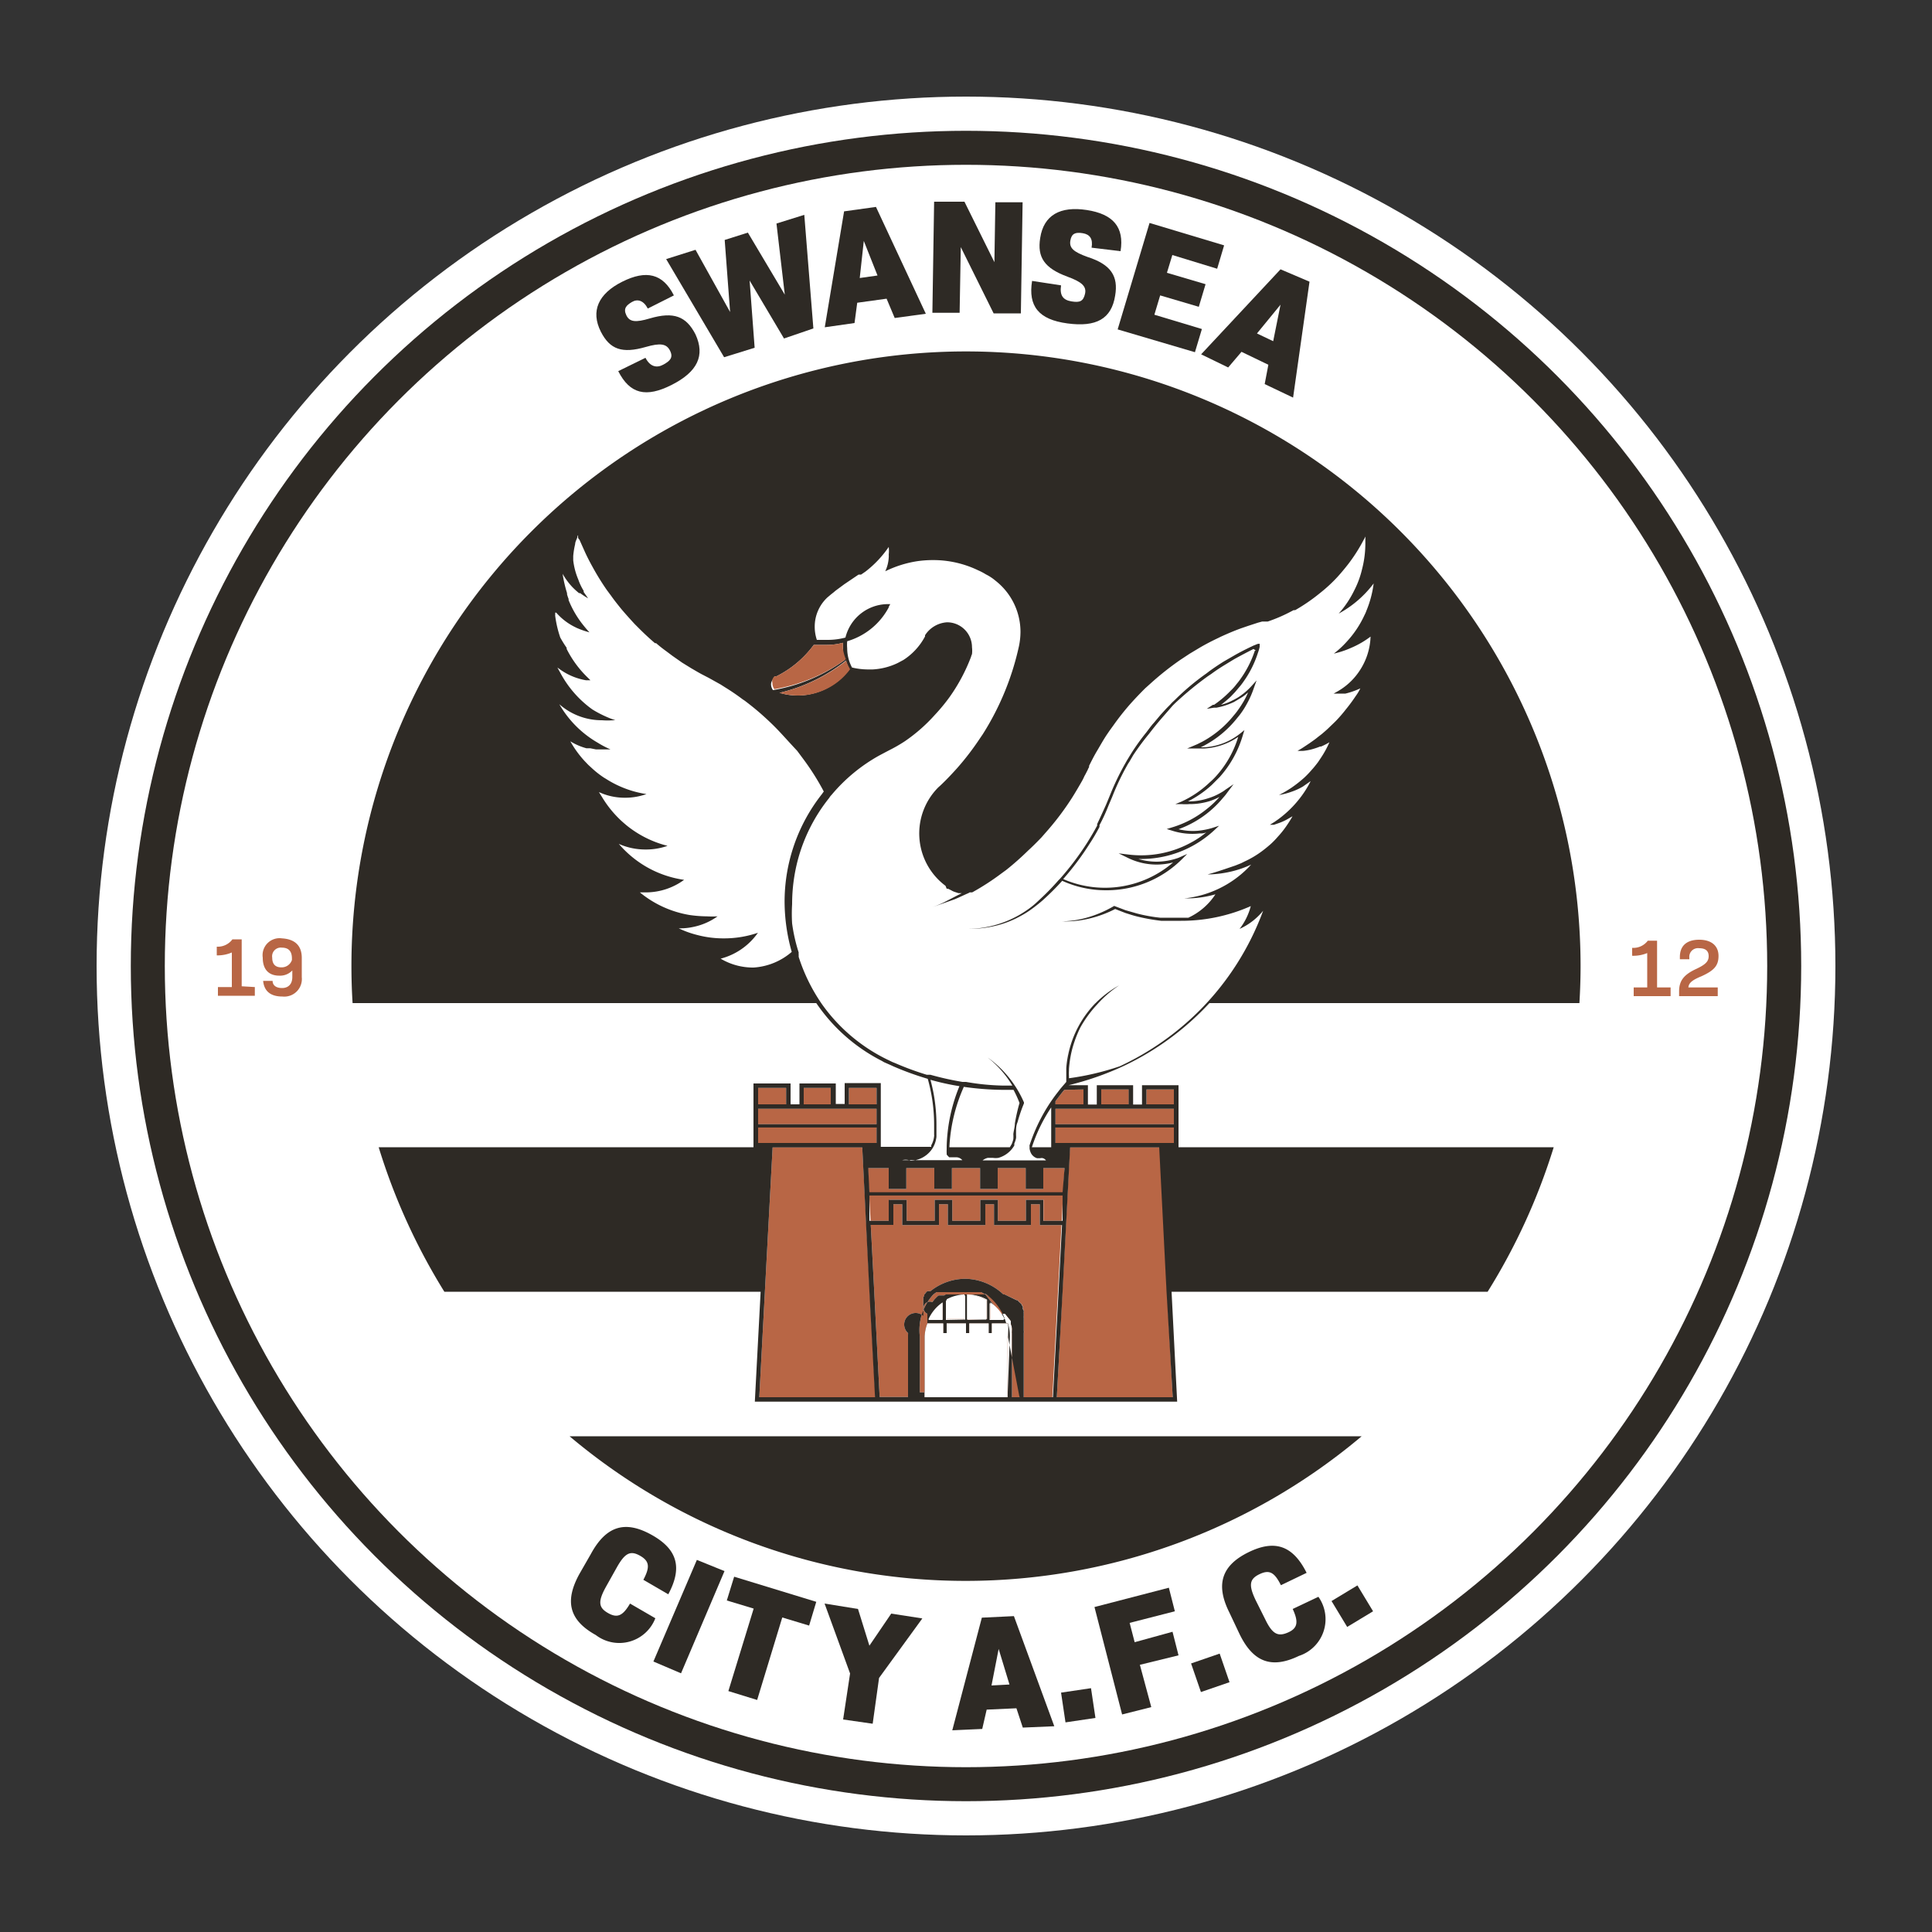 <svg id="Layer_1" data-name="Layer 1" xmlns="http://www.w3.org/2000/svg" viewBox="0 0 100 100"><rect x="0" y="0" width="100" height="100" fill="#333333" stroke="none"/><defs><style>.cls-1,.cls-6{fill:#fff;}.cls-2,.cls-5{fill:#2e2a25;}.cls-3,.cls-4{fill:#b86645;}.cls-4,.cls-5,.cls-6{fill-rule:evenodd;}</style></defs><circle class="cls-1" cx="50" cy="50" r="45"/><circle class="cls-2" cx="50" cy="50" r="43.23"/><circle class="cls-1" cx="50" cy="50" r="41.47"/><path class="cls-3" d="M13.19,51.09v.45H11.28v-.45H12V49.3a1.87,1.87,0,0,1-.78.15V49a.94.94,0,0,0,.81-.38h.48v2.43Z"/><path class="cls-3" d="M15.62,49.58v1a.91.91,0,0,1-1,1c-.63,0-.95-.29-1-.81h.49c0,.23.18.37.49.37s.53-.19.53-.57v-.34a.87.87,0,0,1-.67.27c-.55,0-.86-.32-.86-.93a.88.88,0,0,1,1-1C15.26,48.61,15.62,48.94,15.62,49.58Zm-.51.11v-.08c0-.37-.17-.56-.52-.56a.45.45,0,0,0-.5.52c0,.32.15.5.47.5A.56.56,0,0,0,15.11,49.69Z"/><path class="cls-3" d="M86.47,51.11v.45H84.56v-.45h.7V49.33a1.86,1.86,0,0,1-.78.14v-.41a.93.93,0,0,0,.81-.37h.48v2.42Z"/><path class="cls-3" d="M87.39,51.11h1.52v.45h-2v-.25c0-.55.25-.87.91-1.17.46-.22.62-.38.62-.65s-.16-.41-.49-.41a.45.45,0,0,0-.51.5v.07h-.49v-.12c0-.58.36-.89,1-.89s1,.32,1,.84-.25.76-.88,1.05C87.58,50.73,87.41,50.88,87.39,51.11Z"/><path class="cls-2" d="M34.59,82.52c.74-1.38.48-2.33-.87-3.08s-2.34-.48-3.14,1L30,81.45c-.8,1.44-.53,2.42.84,3.18a2,2,0,0,0,3.08-.87L32.61,83c-.37.63-.65.77-1.14.49s-.53-.59-.11-1.35l.56-1c.42-.75.7-.9,1.2-.62s.53.59.18,1.25Z"/><path class="cls-2" d="M36.07,80.74,33.82,86l1.43.61,2.25-5.29Z"/><path class="cls-2" d="M38,81.61l-.38,1.23,1.39.42-1.31,4.27,1.49.46,1.3-4.27,1.39.42.37-1.23Z"/><path class="cls-2" d="M46.13,83.52,45,85.18l-.59-1.9L42.68,83,44,86.62,43.64,89l1.53.22.33-2.37,2.24-3.08Z"/><path class="cls-2" d="M52.48,83.65l-1.66.08-1.53,5.83,1.55-.07.23-1,1.54-.07.33,1,1.63-.07Zm-1.16,3.59.37-1.89.56,1.84Z"/><path class="cls-2" d="M56.47,87.38l-1.55.23.23,1.54,1.55-.23Z"/><path class="cls-2" d="M61,85.68l-.31-1.22L58.73,85l-.26-1,2.34-.6-.31-1.22-3.85,1,1.43,5.56,1.51-.38L59,86.17Z"/><path class="cls-2" d="M63.13,85.59l-1.48.51.51,1.48,1.48-.51Z"/><path class="cls-2" d="M68.24,82.65l-1.33.63c.31.67.26,1-.25,1.22s-.8.09-1.17-.68l-.5-1c-.37-.78-.32-1.09.2-1.34s.78-.09,1.11.57l1.33-.64c-.7-1.4-1.63-1.74-3-1.07s-1.74,1.64-1,3.12l.52,1.1c.71,1.48,1.67,1.83,3.08,1.15A2,2,0,0,0,68.24,82.65Z"/><path class="cls-2" d="M70.26,82.06l-1.34.81.81,1.34,1.34-.81Z"/><path class="cls-2" d="M36,17.31c-.48-.94-1.13-1.19-2.36-.83-.74.22-1.05.19-1.22-.16s0-.52.29-.69.6-.08.82.34l1.35-.68c-.57-1.13-1.43-1.33-2.67-.71s-1.65,1.52-1.11,2.59c.47.92,1.1,1.14,2.32.79.76-.22,1.08-.17,1.26.19s0,.53-.34.72-.69.12-.93-.35L32,19.21c.6,1.18,1.43,1.39,2.77.71S36.5,18.4,36,17.31Z"/><path class="cls-2" d="M42.1,17l-.47-5.88-1.44.45.43,3.68-1.91-3.21-1.2.38.28,3.73L36,12.93l-1.52.48,3,5.08L39.06,18l-.26-3.48,1.78,3Z"/><path class="cls-2" d="M45.34,10.71l-1.65.23-1,6,1.54-.22.14-1.05,1.52-.21.42,1,1.61-.22Zm-.84,3.68.21-1.92.71,1.79Z"/><path class="cls-2" d="M51.52,10.47l-.05,3.1-1.55-3.13-1.57,0-.09,5.75,1.41,0,.06-3.4,1.7,3.43,1.41,0,.09-5.75Z"/><path class="cls-2" d="M58,13c.2-1.24-.38-1.92-1.75-2.13s-2.23.26-2.41,1.45c-.16,1,.22,1.56,1.41,2,.74.27,1,.5.91.89s-.27.46-.7.39-.62-.3-.54-.83l-1.5-.23c-.21,1.31.34,2,1.83,2.2s2.28-.23,2.47-1.44c.17-1-.21-1.61-1.43-2-.72-.26-.95-.46-.89-.84s.27-.45.64-.39.54.29.46.75Z"/><path class="cls-2" d="M63,13.91l.36-1.21-3.86-1.16-1.65,5.51,4,1.18.36-1.2-2.46-.74.3-1,2,.59.35-1.17-2-.59.28-.92Z"/><path class="cls-2" d="M66.28,13.94l-4.11,4.4,1.4.68.69-.81,1.39.67-.19,1,1.47.7.85-6Zm-.38,3.72-.84-.4,1.22-1.49Z"/><rect class="cls-3" x="39.24" y="56.31" width="1.45" height="0.86"/><rect class="cls-3" x="41.6" y="56.31" width="1.43" height="0.86"/><polygon class="cls-4" points="45.31 72.32 39.3 72.32 39.59 66.86 39.99 59.38 44.63 59.38 45.02 66.86 45.31 72.32"/><rect class="cls-3" x="43.94" y="56.31" width="1.42" height="0.86"/><rect class="cls-3" x="39.24" y="57.39" width="6.13" height="0.8"/><rect class="cls-3" x="39.24" y="58.36" width="6.13" height="0.8"/><path class="cls-4" d="M48.79,67.41v.87h-.73A2.07,2.07,0,0,1,48.79,67.41Z"/><path class="cls-4" d="M49.92,67v1.25H49v-1A2.13,2.13,0,0,1,49.92,67Z"/><path class="cls-4" d="M51.05,67.3v1h-1V67A2.06,2.06,0,0,1,51.05,67.3Z"/><path class="cls-4" d="M52,68.28h-.74v-.87A2.1,2.1,0,0,1,52,68.28Z"/><path class="cls-4" d="M52.15,69.18v3.14H47.86V69.18A2.15,2.15,0,0,1,48,68.5h.82V69H49v-.5h1V69h.17v-.5h1V69h.17v-.5h.83A2.15,2.15,0,0,1,52.15,69.18Z"/><path class="cls-4" d="M52.77,69.18v3.14h-.39V69a.28.28,0,0,1,0-.09s0,0,0-.05h0a.43.43,0,0,0,0-.11h0v0a.86.86,0,0,0-.06-.23.43.43,0,0,0,0,0l0-.06,0,0,0,0v0l0,0,0,0,0-.09,0,0v0l0,0,0,0,0,0-.06-.08h0l-.06-.07,0,0-.12-.15h0l-.06-.07,0,0,0,0,0,0,0,0h0l0,0,0,0h0l-.07,0h0l-.08,0-.08,0,0,0,0,0L51,67l0,0-.08,0-.08,0h0l-.08,0h-.12l-.09,0H49.47l-.09,0h-.11l-.08,0h0l-.09,0h0L49,67l0,0-.05,0h0l-.08.05h0l-.09,0h0l-.06,0h0l-.07,0,0,0h0l-.06,0h0l-.07.05,0,0,0,0-.07.07h0l-.07.07,0,0,0,0-.07.09,0,0-.05.07h0A.16.16,0,0,0,48,68l0,0,0,.06,0,.05a.14.14,0,0,0,0,.06h0l0,0s0,0,0,0l0,0,0,.1v0s0,0,0,.06a.29.29,0,0,0,0,.09l0,.1v0h0a.43.43,0,0,1,0,.11h0v.05a.28.28,0,0,0,0,.09v3.3h-.39V69.18A2.73,2.73,0,0,1,48.31,67l.08-.06h0l.09-.06h0l.09,0,.09,0h0l.06,0h0l.06,0h0l.08,0h0l.06,0h0l.09,0,.07,0h0l.09,0h0l.07,0h.11l.1,0h.61l.1,0h.16l.08,0,.15,0h0l0,0,.07,0,0,0,.06,0,.05,0,0,0,0,0,.06,0h0l0,0h0l.17.1,0,0h0l.07,0,.09.07A2.76,2.76,0,0,1,52.77,69.18Z"/><path class="cls-4" d="M54.94,63.41l-.18,3.45-.29,5.46H53V69a.57.57,0,0,0,0-.13l0-.25V68.5a.64.64,0,0,1,0-.07v0l0-.06h0s0,0,0-.06l0-.05s0,0,0,0h0l0-.06a.19.19,0,0,1,0-.07h0l0-.07h0l0-.09v0a.25.25,0,0,1,0-.07h0l0-.06a.35.35,0,0,0-.05-.08h0a.21.21,0,0,0,0-.06.43.43,0,0,0,0-.07l-.05-.07c0-.06-.1-.13-.16-.19l-.06-.07,0,0,0,0-.05,0L52,67l-.06,0-.07-.06,0,0A2.94,2.94,0,0,0,50,66.19a2.9,2.9,0,0,0-1.84.64l-.05,0,0,0-.05,0,0,0-.06,0,0,0,0,0a.52.52,0,0,0-.1.11l0,0-.06.07h0l0,.06h0l-.05.07,0,.06h0l0,.06a.21.21,0,0,0,0,.06h0v0l0,0v0l0,0v0l0,.08s0,0,0,.06a.25.25,0,0,0,0,.07.24.24,0,0,0,0,.08l0,.06a.14.14,0,0,1,0,.06v0a.64.64,0,0,1,0,.07s0,0,0,0h0v0h0s0,0,0,.06a.13.13,0,0,0,0,.06v0a.09.09,0,0,0,0,0v0h0s0,0,0,.06,0,0,0,.07v.06A.15.15,0,0,0,47,69v0a.2.2,0,0,1,0,.07h0v3.24H45.53l-.28-5.46-.18-3.45h1.17V62.33h.46v1.08h1.9V62.33h.46v1.08H51V62.33h.45v1.08h1.91V62.33h.46v1.08Z"/><polygon class="cls-4" points="55.02 61.88 54.96 63.19 54.01 63.19 54.01 62.1 53.1 62.1 53.1 63.19 51.65 63.19 51.65 62.1 50.74 62.1 50.74 63.19 49.29 63.19 49.29 62.1 48.38 62.1 48.38 63.19 46.93 63.19 46.93 62.1 46.02 62.1 46.02 63.19 45.06 63.19 44.99 61.88 55.02 61.88"/><polygon class="cls-4" points="55.1 60.46 55.03 61.72 44.98 61.72 44.92 60.46 46 60.46 46 61.54 46.91 61.54 46.91 60.46 48.36 60.46 48.36 61.54 49.27 61.54 49.27 60.46 50.73 60.46 50.73 61.54 51.64 61.54 51.64 60.46 53.09 60.46 53.09 61.54 54 61.54 54 60.46 55.1 60.46"/><path class="cls-4" d="M56.08,56.39v.77H54.63V57c.15-.2.3-.4.46-.59Z"/><rect class="cls-3" x="57" y="56.39" width="1.43" height="0.77"/><polygon class="cls-4" points="60.7 72.32 54.7 72.32 54.99 66.86 55.38 59.38 60.03 59.38 60.41 66.86 60.7 72.32"/><rect class="cls-3" x="59.34" y="56.39" width="1.42" height="0.77"/><rect class="cls-3" x="54.63" y="57.39" width="6.13" height="0.8"/><rect class="cls-3" x="54.63" y="58.36" width="6.13" height="0.8"/><path class="cls-5" d="M56.7,51.92a5.44,5.44,0,0,0-1.41,2.63,4.8,4.8,0,0,0-.11.76s0,.07,0,.1,0-.06,0-.1a4.85,4.85,0,0,1,.11-.75,5.32,5.32,0,0,1,1.42-2.64Z"/><path class="cls-5" d="M62.6,51.92H81.75q.06-1,.06-1.92a31.81,31.81,0,0,0-63.62,0q0,1,.06,1.92h24l.07.1a9.06,9.06,0,0,0,3.32,2.89l.12.07.32.14.15.07a15.39,15.39,0,0,0,1.79.65,8.73,8.73,0,0,1,.33,2.39c0,.17,0,.34,0,.51a.17.17,0,0,1,0,.07h0v0a1.18,1.18,0,0,1-.15.47.56.56,0,0,1,0,.08H45.59v-3.3H43.72v1.08h-.46V56.08H41.38v1.08h-.46V56.08H39v3.3H19.6A31.92,31.92,0,0,0,23,66.86H39.37l-.3,5.69H60.93l-.29-5.69H77a31.92,31.92,0,0,0,3.42-7.48H61V56.17H59.11v1h-.46v-1H56.77v1h-.46v-1h-1l0,0,0,0v0h0a15.33,15.33,0,0,0,2.86-1A14.48,14.48,0,0,0,62.6,51.92ZM40,35.17a.54.54,0,0,1,.1-.16L40.2,35l0,0h0a5.37,5.37,0,0,0,1.92-1.62h.08l.15,0h.4a3.22,3.22,0,0,0,.88-.11c0,.1,0,.21,0,.31a2.27,2.27,0,0,0,.08.59,8.78,8.78,0,0,1-3.7,1.55.52.52,0,0,1-.1-.31A.43.43,0,0,1,40,35.17Zm3.78-1a2,2,0,0,0,.19.46,3.29,3.29,0,0,1-1,.9A3.34,3.34,0,0,1,41.3,36a3.31,3.31,0,0,1-.95-.14A8.78,8.78,0,0,0,43.8,34.18ZM39,50.08a3.28,3.28,0,0,1-1.7-.46,3.4,3.4,0,0,0,1.93-1.34,5.41,5.41,0,0,1-1.76.29,5.32,5.32,0,0,1-1.4-.18,5,5,0,0,1-.94-.34h.06a3.08,3.08,0,0,0,.68-.07,3.28,3.28,0,0,0,1.27-.55,4.93,4.93,0,0,1-.55,0,6.56,6.56,0,0,1-.9-.07,5.46,5.46,0,0,1-2.57-1.17h.29a3.36,3.36,0,0,0,2-.65,5.43,5.43,0,0,1-2-.7,5.5,5.5,0,0,1-1.38-1.16l0,0,0,0a3.39,3.39,0,0,0,1.39.29,3.26,3.26,0,0,0,.7-.07,3,3,0,0,0,.43-.12l-.22-.06a5.5,5.5,0,0,1-1.9-1c-.13-.11-.26-.22-.38-.34a5.59,5.59,0,0,1-.88-1.11L31,41l.22.09a3.18,3.18,0,0,0,1.12.2h0a3.21,3.21,0,0,0,1.12-.19,5.21,5.21,0,0,1-1-.25,5.35,5.35,0,0,1-1.1-.54l-.1-.06a4.81,4.81,0,0,1-.57-.44l-.24-.22-.21-.22a5.39,5.39,0,0,1-.72-1,3.21,3.21,0,0,0,.83.36l.2,0,.3.06.43,0h.32a5,5,0,0,1-.65-.34h0a5.41,5.41,0,0,1-2-2,3.32,3.32,0,0,0,2.21.83,3.81,3.81,0,0,0,.59,0h.1l-.25-.09a5.89,5.89,0,0,1-.94-.47A5.52,5.52,0,0,1,29,34.82l-.15-.27.18.13a3.25,3.25,0,0,0,1.3.53l.23,0-.12-.12a5.46,5.46,0,0,1-1.11-1.5l0-.06A5.89,5.89,0,0,1,29,33a5.69,5.69,0,0,1-.26-1.1.53.53,0,0,1,0-.13.13.13,0,0,1,0-.06l0,0,.05,0a3.11,3.11,0,0,0,.9.71l.16.08a4.67,4.67,0,0,0,.66.23c-.15-.16-.29-.33-.42-.5l0,0a5.18,5.18,0,0,1-.66-1.17l0-.06a2.25,2.25,0,0,1-.08-.24l0-.06a6.86,6.86,0,0,1-.23-1,3.6,3.6,0,0,0,.49.67l0,0a3.7,3.7,0,0,0,.36.33l.06,0a3.62,3.62,0,0,0,.41.27l-.23-.33,0-.06a2.91,2.91,0,0,1-.28-.59l0,0A3.55,3.55,0,0,1,29.67,29v-.22a4.22,4.22,0,0,1,.1-.62c0-.1.06-.21.1-.31s0-.1.05-.14a.08.08,0,0,1,0,.05c0,.06,0,.12.07.17l.3.67c.12.26.25.51.39.76v0a12.9,12.9,0,0,0,.73,1.18l0,0,.23.31c.14.2.3.4.46.6s.5.58.76.86l.08.08.15.15q.39.39.81.75l0,0,.06,0c.17.15.35.29.53.42h0l.32.24.5.35.47.29c.21.12.42.25.64.36h0l.27.14h0l.61.34.22.14c.31.19.62.4.91.62l.12.08c.33.25.64.5.94.77s.52.48.77.74.65.71,1,1.08l.29.39a12.8,12.8,0,0,1,1.09,1.72.76.76,0,0,0-.08.11,9,9,0,0,0-1.95,5.61,9.64,9.64,0,0,0,.37,2.58A3.33,3.33,0,0,1,39,50.08Zm8.1,10a1.39,1.39,0,0,0,1.2-.7,1.42,1.42,0,0,0,.17-.54v-.09c0-.17,0-.35,0-.52a8.8,8.8,0,0,0-.31-2.34,13,13,0,0,0,1.5.33A8.76,8.76,0,0,0,49,59.34v.17a.13.13,0,0,0,0,.06.07.07,0,0,0,0,0,.3.3,0,0,0,0,.1l0,.09s0,0,.06.07l.07.07.07,0,.09,0,.1,0h.1a.42.42,0,0,1,.32.15H46.7A.69.69,0,0,1,47.14,60.08Zm2.75-3.83a15.16,15.16,0,0,0,2,.16h.61a5.93,5.93,0,0,1,.31.68h0a9.07,9.07,0,0,0-.24,1.06c0,.18-.06.36-.08.55a1.86,1.86,0,0,1,0,.26,1.83,1.83,0,0,1-.08.25l-.1.17H49.14v0A8.65,8.65,0,0,1,49.89,56.25ZM46,60.46v1.08h.91V60.46h1.45v1.08h.91V60.46h1.46v1.08h.91V60.46h1.45v1.08H54V60.46h1.1L55,61.71H45l-.06-1.25Zm8.41-1.08h-1a8.29,8.29,0,0,1,1-2.06ZM53.1,62.1v1.09H51.65V62.1h-.91v1.09H49.29V62.1h-.91v1.09H46.93V62.1H46v1.09h-1L45,61.88H55L55,63.19H54V62.1Zm-9.16-5.79h1.43v.85H43.94Zm-2.34,0H43v.85H41.6Zm-2.36,0h1.45v.85H39.24Zm0,1.08h6.13v.8H39.24Zm0,1.77v-.8h6.13v.8Zm.06,13.16.29-5.46.4-7.47h4.64L45,66.86l.29,5.46Zm12.85,0H47.86V69.18A2.15,2.15,0,0,1,48,68.5h.82V69H49v-.5h1V69h.17v-.5h1V69h.17v-.5h.83a2.15,2.15,0,0,1,.1.68Zm-4.09-4a2.07,2.07,0,0,1,.73-.87v.87Zm.9,0v-1a2.13,2.13,0,0,1,1-.27v1.25Zm1.13,0V67a2.06,2.06,0,0,1,1,.27v1Zm1.13,0v-.87a2.1,2.1,0,0,1,.74.87Zm1.55,4h-.39V69a.28.28,0,0,1,0-.09s0,0,0-.05h0a.43.43,0,0,0,0-.11h0v0a.86.86,0,0,0-.06-.23.43.43,0,0,0,0,0l0-.06,0,0,0,0v0l0,0,0,0,0-.09,0,0v0l0,0,0,0,0,0-.06-.08h0l-.06-.07,0,0-.12-.15h0l-.06-.07,0,0,0,0,0,0,0,0h0l0,0,0,0h0l-.07,0h0l-.08,0-.08,0,0,0,0,0L51,67l0,0-.08,0-.08,0h0l-.08,0h-.12l-.09,0H49.47l-.09,0h-.11l-.08,0h0l-.09,0h0L49,67l0,0-.05,0h0l-.08.05h0l-.09,0h0l-.06,0h0l-.07,0,0,0h0l-.06,0h0l-.07.05,0,0,0,0-.07.07h0l-.07.07,0,0,0,0-.07.09,0,0-.05.07h0A.16.16,0,0,0,48,68l0,0,0,.06,0,.05a.14.14,0,0,0,0,.06h0l0,0s0,0,0,0l0,0,0,.1v0s0,0,0,.06a.29.29,0,0,0,0,.09l0,.1v0h0a.43.43,0,0,1,0,.11h0v.05a.28.28,0,0,0,0,.09v3.3h-.39V69.18A2.73,2.73,0,0,1,48.31,67l.08-.06h0l.09-.06h0l.09,0,.09,0h0l.06,0h0l.06,0h0l.08,0h0l.06,0h0l.09,0,.07,0h0l.09,0h0l.07,0h.11l.1,0h.61l.1,0h.16l.08,0,.15,0h0l0,0,.07,0,0,0,.06,0,.05,0,0,0,0,0,.06,0h0l0,0h0l.17.1,0,0h0l.07,0,.09.07a2.76,2.76,0,0,1,1.06,2.18Zm.22,0V69a.57.57,0,0,0,0-.13l0-.25V68.5a.64.64,0,0,1,0-.07v0l0-.06h0s0,0,0-.06l0-.05s0,0,0,0h0l0-.06a.19.19,0,0,1,0-.07h0l0-.07h0l0-.09v0a.25.25,0,0,1,0-.07h0l0-.06a.35.35,0,0,0-.05-.08h0l0-.06a.43.43,0,0,0,0-.07l-.05-.07c0-.06-.1-.13-.16-.19l-.06-.07,0,0,0,0-.05,0L52,67l-.06,0-.07-.06,0,0A2.94,2.94,0,0,0,50,66.19a2.9,2.9,0,0,0-1.84.64l-.05,0,0,0-.05,0,0,0-.06,0,0,0,0,0a.52.52,0,0,0-.1.11l0,0-.06.07h0l0,.06h0l-.05.07,0,.06h0l0,.06a.21.21,0,0,0,0,.06h0v0l0,0v0l0,0v0l0,.08s0,0,0,.06a.25.25,0,0,0,0,.07.24.24,0,0,0,0,.08l0,.06a.14.14,0,0,1,0,.06v0a.64.64,0,0,1,0,.07s0,0,0,0h0v0h0s0,0,0,.06a.13.13,0,0,0,0,.06v0a.09.09,0,0,0,0,0v0h0s0,0,0,.06,0,0,0,.07v.06A.15.15,0,0,0,47,69v0a.2.2,0,0,1,0,.07h0v3.24H45.53l-.28-5.46-.18-3.45h1.17V62.33h.46v1.08h1.9V62.33h.46v1.08H51V62.33h.45v1.08h1.91V62.33h.46v1.08h1.15l-.18,3.45-.29,5.46Zm7.71,0h-6l.3-5.46.39-7.47H60l.38,7.47Zm.06-13.16H54.63v-.8h6.13Zm-1.42-2.77h1.42v.77H59.34Zm-2.34,0h1.42v.77H57Zm3.76,1v.8H54.63v-.8Zm-4.68-1v.77H54.63V57c.15-.2.3-.4.46-.59Zm-.75-.58V55.7a2.53,2.53,0,0,1,0-.28v-.09a6,6,0,0,1,.1-.74,5.44,5.44,0,0,1,.2-.72,5.93,5.93,0,0,1,.29-.69A6.06,6.06,0,0,1,56.78,52a5.92,5.92,0,0,1,1.15-1,5.33,5.33,0,0,0-1.21.91v0a5.32,5.32,0,0,0-1.42,2.64,4.85,4.85,0,0,0-.11.75s0,.07,0,.1,0,.19,0,.29V56h0l-.3.35-.24.31a9,9,0,0,0-1.36,2.62.11.11,0,0,0,0,0,.13.13,0,0,0,0,.06v.11h0a.83.83,0,0,0,.06.21.53.53,0,0,0,.33.29l0,0h.16a.28.28,0,0,1,.15,0,.33.33,0,0,1,.15.11H50.86a.68.68,0,0,1,.27-.13l.12,0h.14a.93.93,0,0,0,.29,0,1.38,1.38,0,0,0,.82-.64s0-.07,0-.1a1.31,1.31,0,0,0,.09-.28.8.8,0,0,0,0-.15v-.13c0-.19,0-.37.08-.55A7.77,7.77,0,0,1,53,57.11h0v-.05a5.59,5.59,0,0,0-1.87-2.32l.06.05a5.38,5.38,0,0,1,1.21,1.4h-.48A12.26,12.26,0,0,1,50,56h-.18a15.34,15.34,0,0,1-1.66-.37l-.1,0-.09,0a15.1,15.1,0,0,1-1.63-.6l-.15-.06-.31-.15-.12-.06a8.94,8.94,0,0,1-3.22-2.79,9.24,9.24,0,0,1-1.2-2.44l0-.11a.56.56,0,0,1,0-.12A8.65,8.65,0,0,1,41,47.8a7.94,7.94,0,0,1,0-1,8.93,8.93,0,0,1,.32-2.38,8.73,8.73,0,0,1,1.6-3.12.86.86,0,0,1,.07-.1l.08-.09a8.77,8.77,0,0,1,2.43-2l.32-.17h0l.21-.11h0a7.9,7.9,0,0,0,.8-.46A8.58,8.58,0,0,0,48.39,37a9.51,9.51,0,0,0,.76-.92A9.24,9.24,0,0,0,50.26,34h0a.78.78,0,0,1,.05-.14,1.49,1.49,0,0,0,0-.36,1.29,1.29,0,0,0-1.29-1.29,1.46,1.46,0,0,0-1.14.67h0l0,.06h0a3.27,3.27,0,0,1-1.12,1.22l-.3.16a3.4,3.4,0,0,1-1.29.33h-.26a3.59,3.59,0,0,1-.81-.1,2.12,2.12,0,0,1-.25-1,2.19,2.19,0,0,1,0-.36A3.57,3.57,0,0,0,46,31.44c0-.05.05-.11.08-.17h-.19A2.27,2.27,0,0,0,43.76,33a3.52,3.52,0,0,1-.92.12h-.56a2.15,2.15,0,0,1-.11-.68,2.06,2.06,0,0,1,.66-1.52h0l.19-.16.14-.11.08-.07.46-.34.74-.5.07,0,.06,0h0l.22-.15A5.55,5.55,0,0,0,46,28.31a1.75,1.75,0,0,1,0,.4.76.76,0,0,1,0,.15,1.91,1.91,0,0,1-.18.71,5.71,5.71,0,0,1,1.64-.52,5.55,5.55,0,0,1,.82-.06h.1a5.35,5.35,0,0,1,2.25.53,3,3,0,0,1,.4.21,2.41,2.41,0,0,1,.5.33,3.36,3.36,0,0,1,1.29,2.65,3.72,3.72,0,0,1-.08.74.43.43,0,0,0,0,0A14.16,14.16,0,0,1,50.87,38l-.17.25a14.07,14.07,0,0,1-1.16,1.51c-.28.31-.57.62-.88.91l-.09.08,0,0h0a3.38,3.38,0,0,0,.37,5.1L49,46,49,46l.07,0,.18.09a.75.75,0,0,0,.18.08l.18.06.17,0-.39.2-.56.29a6.07,6.07,0,0,1-.59.24l.6-.21.59-.21.16-.07h0l.46-.21h0a.61.61,0,0,0,.14-.07l.06,0,.07,0a13,13,0,0,0,1.54-1h0l.22-.16a14.83,14.83,0,0,0,1.13-1c.24-.22.47-.45.7-.69l.35-.4a14.14,14.14,0,0,0,1.23-1.65c.17-.27.34-.56.5-.84a2.44,2.44,0,0,0,.14-.28c.06-.1.11-.21.17-.32l0,0a.61.61,0,0,1,.07-.14l0-.07c.13-.26.26-.52.41-.77s.33-.58.52-.86l.13-.19.21-.29a13.13,13.13,0,0,1,.87-1.1c.24-.27.5-.54.76-.8l.29-.26,0,0a15,15,0,0,1,1.54-1.22l.47-.31.55-.33c.31-.18.62-.34.94-.49l.12-.06c.35-.16.7-.31,1.06-.44l.35-.12.52-.17.22-.06h0l.14,0h0l.15,0a8.09,8.09,0,0,0,1.09-.46l.25-.13.08,0a9.37,9.37,0,0,0,1.28-.88,7.83,7.83,0,0,0,.9-.83c.2-.22.39-.45.57-.68a8.66,8.66,0,0,0,.8-1.26.8.8,0,0,0,.08-.16.57.57,0,0,1,0,.13c0,.08,0,.16,0,.23a5.27,5.27,0,0,1-.17,1.33,4.77,4.77,0,0,1-.41,1.11,5.28,5.28,0,0,1-.8,1.19,5.61,5.61,0,0,0,1.81-1.56,5.45,5.45,0,0,1-.37,1.4,1.89,1.89,0,0,1-.11.25,5.22,5.22,0,0,1-.91,1.36,4.88,4.88,0,0,1-.67.62,4.76,4.76,0,0,0,.9-.3,4.64,4.64,0,0,0,1-.58,3.38,3.38,0,0,1-.55,1.74,3.34,3.34,0,0,1-1,1l-.13.08-.23.13.23,0,.18,0,.2,0a4.14,4.14,0,0,0,.77-.27,2.36,2.36,0,0,1-.24.4q-.24.36-.51.69a7.19,7.19,0,0,1-.51.59l-.08.08-.25.24c-.13.13-.26.24-.4.36l-.22.17c-.13.11-.28.21-.42.31l-.3.2a3.37,3.37,0,0,1-.32.19,1.87,1.87,0,0,0,.34,0,3.43,3.43,0,0,0,.34-.06,4,4,0,0,0,.49-.16l.05,0a3.48,3.48,0,0,0,.43-.22,5,5,0,0,1-.41.76l-.18.27c-.1.13-.2.26-.31.38a5.25,5.25,0,0,1-.4.42,6.55,6.55,0,0,1-.66.52,6.11,6.11,0,0,1-.65.38,3.66,3.66,0,0,0,.65-.17,3.15,3.15,0,0,0,.59-.27l.4-.28a5.26,5.26,0,0,1-.57.9,5.61,5.61,0,0,1-1.1,1.07l-.2.14-.24.15.21,0,.23-.08a2.71,2.71,0,0,0,.52-.24l.21-.12c-.1.18-.21.35-.32.51a5,5,0,0,1-.45.56,4.17,4.17,0,0,1-.36.37c-.16.14-.33.28-.51.41a5,5,0,0,1-.84.49l-.18.09h0l-.3.12h0l-.53.18c-.3.1-.6.2-.91.28a5.14,5.14,0,0,0,.88-.08,5.32,5.32,0,0,0,1.18-.34l.2-.09-.17.18a5.43,5.43,0,0,1-3.28,1.57h.09a5.4,5.4,0,0,0,1.51-.21,3.35,3.35,0,0,1-1.4,1.21l-.24,0h-.61l-.61,0a8.06,8.06,0,0,1-1.21-.22l-.59-.17-.58-.22h0l0,0a6,6,0,0,1-1.29.57,5.2,5.2,0,0,1-1.41.23,5.31,5.31,0,0,0,1.43-.15,5.84,5.84,0,0,0,1.32-.49l.54.21c.2.06.4.13.61.18a9.88,9.88,0,0,0,1.23.22l.62,0h.41a8.84,8.84,0,0,0,3.61-.76,3.26,3.26,0,0,1-.58,1.18,3.34,3.34,0,0,0,1.22-.94,14.32,14.32,0,0,1-3.24,5.11,14.49,14.49,0,0,1-4.18,2.94A13.81,13.81,0,0,1,55.33,55.81Z"/><path class="cls-6" d="M48.79,67.41v.87h-.73A2.07,2.07,0,0,1,48.79,67.41Z"/><path class="cls-6" d="M49.92,67v1.25H49v-1A2.13,2.13,0,0,1,49.92,67Z"/><path class="cls-6" d="M51.05,67.3v1h-1V67A2.06,2.06,0,0,1,51.05,67.3Z"/><path class="cls-6" d="M52,68.28h-.74v-.87A2.1,2.1,0,0,1,52,68.28Z"/><path class="cls-6" d="M52.15,69.18v3.14H47.86V69.18A2.15,2.15,0,0,1,48,68.5h.82V69H49v-.5h1V69h.17v-.5h1V69h.17v-.5h.83A2.15,2.15,0,0,1,52.15,69.18Z"/><path class="cls-2" d="M65.09,33.33l-.22.09c-.36.17-.72.35-1.06.55l-.47.27c-.24.15-.48.31-.73.49h0l-.17.13a12.58,12.58,0,0,0-1.63,1.37l-.14.13-.12.13-.1.1c-.13.13-.25.27-.38.41l-.36.43c-.06.06-.11.13-.16.19l-.21.28A11.45,11.45,0,0,0,58.55,39l-.22.36-.09.16h0a13.45,13.45,0,0,0-.8,1.67l-.19.46c-.14.31-.29.64-.46,1a.56.56,0,0,0,0,.08c-.15.28-.32.57-.5.86a14.75,14.75,0,0,1-1.43,1.9l-.08.08c-.28.32-.58.63-.89.92s-.34.32-.52.46-.38.27-.58.39a5.47,5.47,0,0,1-2.66.74,5.87,5.87,0,0,0,1.39-.16,5.09,5.09,0,0,0,1.31-.51,4.67,4.67,0,0,0,.6-.38c.19-.14.38-.29.55-.44.33-.3.66-.62,1-1a5.44,5.44,0,0,0,2.28.49,5.53,5.53,0,0,0,3.92-1.61l.27-.27L61,44.4a3.42,3.42,0,0,1-1.14.2,3.29,3.29,0,0,1-.94-.14H59A5.54,5.54,0,0,0,62.82,43l.28-.26-.37.12A3.84,3.84,0,0,1,62,43,3.06,3.06,0,0,1,61,42.92,5.33,5.33,0,0,0,63.3,41.3q.12-.13.24-.3l.31-.41-.43.29a1.5,1.5,0,0,1-.23.15,3,3,0,0,1-.63.28,3.21,3.21,0,0,1-1,.17h-.07a5.51,5.51,0,0,0,1.23-.85l.41-.41a5.59,5.59,0,0,0,1.2-2.17l.08-.26-.21.17a3.29,3.29,0,0,1-1.85.72h-.2l.16-.08A5.4,5.4,0,0,0,64,37.21c.08-.1.16-.19.23-.29a4.08,4.08,0,0,0,.28-.44l0,0h0v0a4.83,4.83,0,0,0,.39-.87l.14-.39-.28.31a3.51,3.51,0,0,1-.4.37l-.12.09-.1.07a2.74,2.74,0,0,1-.34.19,2.57,2.57,0,0,1-.6.23c.17-.13.34-.27.5-.42l.22-.23.22-.26a3.17,3.17,0,0,0,.21-.27,5.36,5.36,0,0,0,.76-1.51,2.12,2.12,0,0,0,.09-.31l0-.16Zm-.14.35a5.43,5.43,0,0,1-.74,1.46,2.94,2.94,0,0,1-.2.26,2.53,2.53,0,0,1-.22.26l-.21.21a5.33,5.33,0,0,1-.74.61h0l-.06,0-.32.21.37-.06.13,0h0a3.67,3.67,0,0,0,.92-.3l.35-.21.11-.07.12-.09.14-.12q-.1.24-.24.48h0v0c-.09.15-.18.29-.28.43a3,3,0,0,1-.22.28,5.34,5.34,0,0,1-1.63,1.36l-.26.13-.21.09-.31.13.33,0,.34,0h.24a3.43,3.43,0,0,0,1.73-.6A5.31,5.31,0,0,1,63,40.11a3.59,3.59,0,0,1-.39.39,5.3,5.3,0,0,1-1.48,1l-.29.12.31,0a2.75,2.75,0,0,0,.41,0,3.47,3.47,0,0,0,1.07-.16,3.61,3.61,0,0,0,.49-.21,4.71,4.71,0,0,1-.69.65,5.23,5.23,0,0,1-1.78.93l-.26.08.26.08a3.43,3.43,0,0,0,1.43.15c.12,0,.24,0,.36-.06a4.74,4.74,0,0,1-.79.53,5.37,5.37,0,0,1-3.25.62l-.5-.06.45.22a3.38,3.38,0,0,0,1.53.36,3.46,3.46,0,0,0,.84-.11,5.41,5.41,0,0,1-5.69.86,14.54,14.54,0,0,0,1.37-1.83,9.83,9.83,0,0,0,.51-.87l0-.09c.17-.32.32-.64.46-1l.2-.47a12.93,12.93,0,0,1,.78-1.64h0a1.4,1.4,0,0,1,.1-.16l.21-.36A13.18,13.18,0,0,1,59.46,38l.21-.27.16-.2c.27-.33.56-.65.86-1l0,0h0l0,0,0,0,.13-.13A17.28,17.28,0,0,1,62.52,35l.18-.12h0c.24-.18.49-.34.72-.48l.46-.28c.34-.19.69-.37,1-.53l0,0A.65.65,0,0,1,65,33.68Z"/><path class="cls-5" d="M70.48,74.34a31.81,31.81,0,0,1-41,0Z"/><path class="cls-4" d="M43.78,34.12a8.78,8.78,0,0,1-3.7,1.55.52.52,0,0,1-.1-.31.43.43,0,0,1,0-.19.54.54,0,0,1,.1-.16L40.2,35l0,0h0a5.37,5.37,0,0,0,1.92-1.62h.08l.15,0h.4a3.22,3.22,0,0,0,.88-.11c0,.1,0,.21,0,.31A2.27,2.27,0,0,0,43.78,34.12Z"/><path class="cls-4" d="M44,34.64a3.29,3.29,0,0,1-1,.9A3.34,3.34,0,0,1,41.3,36a3.31,3.31,0,0,1-.95-.14,8.78,8.78,0,0,0,3.45-1.66A2,2,0,0,0,44,34.64Z"/></svg>